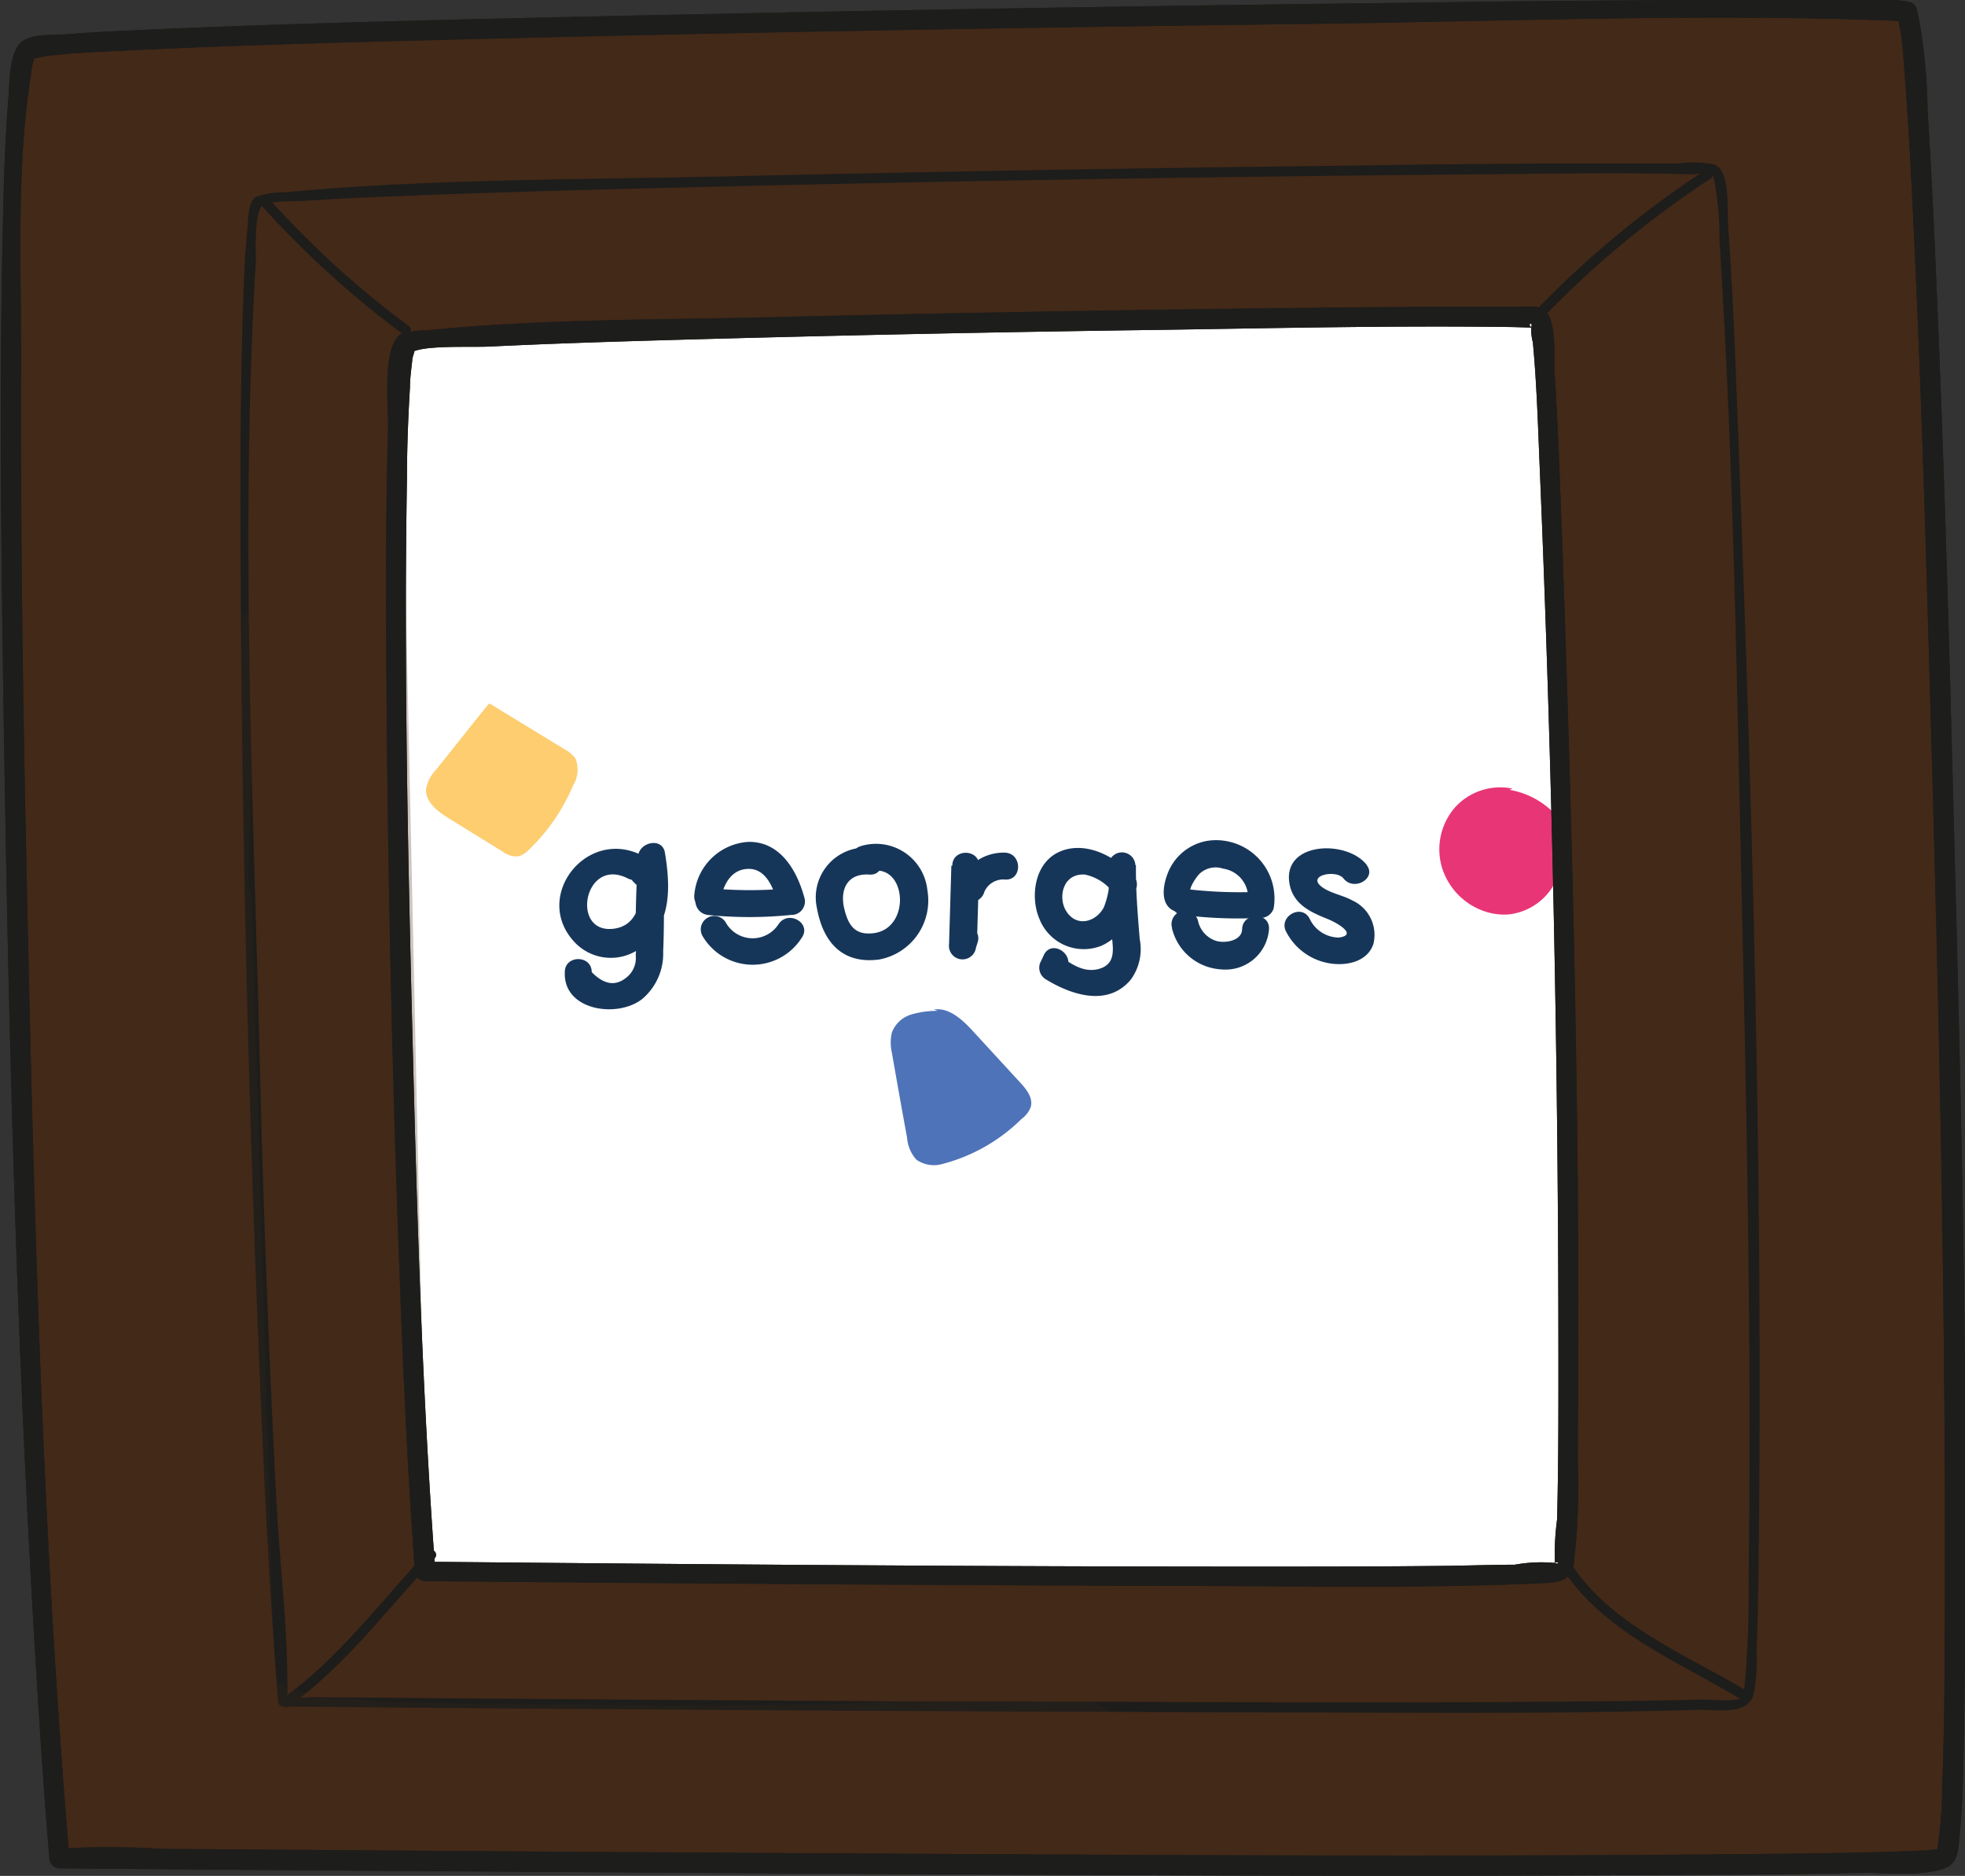 <svg id="Calque_1" data-name="Calque 1" xmlns="http://www.w3.org/2000/svg" viewBox="0 0 146.05 139.44"><rect x="0" y="0" width="146.05" height="139.44" fill="#333333" stroke="none"/><defs><style>.cls-1{fill:#fff;}.cls-2{fill:#163659;}.cls-3{fill:#e83576;}.cls-4{fill:#4e73b8;}.cls-5{fill:#fdcd70;}.cls-6{fill:#432918;}.cls-7{fill:#1d1d1b;}.cls-8{opacity:0.27;}.cls-9{opacity:0.15;}</style></defs><title>32</title><polygon class="cls-1" points="118.8 119.15 26.66 118.5 26.32 21.01 114.2 20.52 118.8 119.15"/><path class="cls-2" d="M828.41,534.56c-4.18-2.1-8.26,3.26-4.84,6.61a3.7,3.7,0,0,0,5.1,0c2-1.74,1.86-4.43,1.47-6.8-.19-1.16-1.9-.8-2,.27-.09,1.61-.16,3.22-.17,4.83a16.27,16.27,0,0,1,0,2.52,1.85,1.85,0,0,1-.54,1.53c-.86.81-1.76.72-2.73-.27,0-1.29-2-1.29-2,0-.13,2.86,3.9,3.45,5.75,2a4.4,4.4,0,0,0,1.56-3.54c.11-2.36,0-4.73.18-7.09l-2,.26c.28,1.74.53,4.88-1.9,5.15-3.19.35-2.15-5.38,1.08-3.75,1.14.58,2.16-1.15,1-1.73Z" transform="translate(-780.72 -470.99)"/><path class="cls-2" d="M827.44,536.05a2.7,2.7,0,0,0,1,1c1.14.59,2.15-1.13,1-1.72a.74.74,0,0,1-.32-.26c-.7-1.08-2.43-.07-1.72,1Z" transform="translate(-780.72 -470.99)"/><path class="cls-2" d="M833.31,539a30.59,30.59,0,0,0,6.2,0,1,1,0,0,0,1-1.27c-.54-2-1.78-4.21-4.18-4.16a4.3,4.3,0,0,0-4,3.89c-.18,1.25,1.74,1.8,1.93.53.17-1.11.72-2.34,2-2.41,1.45-.09,2,1.55,2.29,2.68l1-1.26a30.59,30.59,0,0,1-6.2,0c-1.28-.13-1.27,1.87,0,2Z" transform="translate(-780.72 -470.99)"/><path class="cls-2" d="M832.92,540.54a4.32,4.32,0,0,0,7.4.14c.73-1.07-1-2.07-1.73-1a2.29,2.29,0,0,1-3.94-.14,1,1,0,0,0-1.73,1Z" transform="translate(-780.72 -470.99)"/><path class="cls-2" d="M845.36,534a3.71,3.71,0,0,0-3.92,4.5c.46,2.56,1.93,4.18,4.64,3.81a4.46,4.46,0,0,0,3.57-5.14,3.84,3.84,0,0,0-5-3.27c-1.2.43-.68,2.36.53,1.93,2.91-1,3.39,4.2.44,4.53-1.35.15-1.84-.57-2.14-1.79-.36-1.44.21-2.68,1.85-2.57,1.29.09,1.28-1.91,0-2Z" transform="translate(-780.72 -470.99)"/><path class="cls-2" d="M851.43,535.34l-.17,5.82a1,1,0,0,0,2,.27l.12-.38c.4-1.23-1.53-1.75-1.93-.53l-.12.38,2,.26.17-5.82c0-1.28-2-1.28-2,0Z" transform="translate(-780.72 -470.99)"/><path class="cls-2" d="M853.88,537.29a1.53,1.53,0,0,1,1.55-.92c1.28.07,1.28-1.93,0-2a3.56,3.56,0,0,0-3.48,2.39,1,1,0,0,0,.7,1.23,1,1,0,0,0,1.23-.7Z" transform="translate(-780.72 -470.99)"/><path class="cls-2" d="M864.94,536.17c-1.22-1.49-3.49-2.7-5.42-1.89s-2.24,3.38-1.55,5a3.54,3.54,0,0,0,4.64,2c2.29-1.06,2.56-3.71,2.5-5.93a1,1,0,0,0-2,0,44.39,44.39,0,0,0,.24,5.15c.1,1,.32,2.11-.88,2.49s-2.17-.4-3-.94l.36,1.37.2-.43c.53-1.16-1.19-2.17-1.73-1l-.2.43a1,1,0,0,0,.36,1.37c1.89,1.16,4.62,2.07,6.32,0a3.85,3.85,0,0,0,.65-3c-.15-1.84-.3-3.64-.28-5.49h-2a6.35,6.35,0,0,1-.38,3.12c-.57,1.11-2.06,1.55-2.83.25-.59-1-.22-2.78,1.42-2.67a3.54,3.54,0,0,1,2.2,1.48c.82,1,2.23-.42,1.42-1.41Z" transform="translate(-780.72 -470.99)"/><path class="cls-2" d="M868.61,539a32.82,32.82,0,0,0,5.78.22,1,1,0,0,0,1-.73,4.34,4.34,0,0,0-4.92-5,3.85,3.85,0,0,0-3,2.53c-.41,1.11-.49,2.62,1,2.81,1.27.16,1.26-1.84,0-2l-.14,0,.86.5c-.13-.33.5-1.24.74-1.44a1.75,1.75,0,0,1,1.7-.33,2.17,2.17,0,0,1,1.84,2.44l1-.73a32.82,32.82,0,0,1-5.78-.22c-1.28-.16-1.27,1.85,0,2Z" transform="translate(-780.72 -470.99)"/><path class="cls-2" d="M867.83,540a4,4,0,0,0,3.69,3.05,3.24,3.24,0,0,0,3.52-3c.06-1.28-1.94-1.28-2,0,0,.86-1.23,1.07-1.89.89a2,2,0,0,1-1.39-1.52,1,1,0,0,0-1.93.53Z" transform="translate(-780.72 -470.99)"/><path class="cls-2" d="M882.31,535.29c-1.47-1.92-6.39-1.75-5.73,1.48.31,1.5,1.64,2.06,2.91,2.57.6.25,2.18,1.15.74,1.34a2.42,2.42,0,0,1-2.18-1.42c-.61-1.13-2.34-.12-1.73,1a4.44,4.44,0,0,0,3.3,2.35c1.22.18,2.75-.14,3.18-1.46a2.81,2.81,0,0,0-1.55-3.22c-.63-.35-1.36-.48-2-.83-1.76-1,.76-1.53,1.32-.82.77,1,2.51,0,1.72-1Z" transform="translate(-780.72 -470.99)"/><path class="cls-3" d="M893.14,529.61a4.54,4.54,0,0,0-4.27,1.39,4.76,4.76,0,0,0-1,4.39,5,5,0,0,0,3.1,3.31,4.56,4.56,0,0,0,1.9.26,4.43,4.43,0,0,0,3.22-2,5.32,5.32,0,0,0,.81-3.71,4,4,0,0,0-.86-2,6.07,6.07,0,0,0-3.13-1.55" transform="translate(-780.72 -470.99)"/><path class="cls-4" d="M850.42,546.13a6.8,6.8,0,0,0-2,.28,2.22,2.22,0,0,0-1.41,1.33,3.31,3.31,0,0,0,0,1.5q.55,3.16,1.13,6.33a2.74,2.74,0,0,0,.69,1.62,2.26,2.26,0,0,0,1.94.32,13,13,0,0,0,5.87-3.34,2,2,0,0,0,.68-.86c.22-.68-.31-1.36-.8-1.88L853,547.6c-.77-.83-1.74-1.73-2.86-1.57" transform="translate(-780.72 -470.99)"/><path class="cls-5" d="M817,523.36l-.87,1.08-3,3.77a2.63,2.63,0,0,0-.75,1.49c0,.94.87,1.61,1.68,2.11l4,2.47a1.78,1.78,0,0,0,1.17.37,1.61,1.61,0,0,0,.73-.43,14.27,14.27,0,0,0,3.35-4.83,2.25,2.25,0,0,0,.19-2,2.3,2.3,0,0,0-.83-.71l-5.55-3.39" transform="translate(-780.72 -470.99)"/><path class="cls-6" d="M922.33,471.89c1.89.66,5.12,136,2.88,137.24s-140.13,0-140.13,0c-3.13-36.87-5-132.82-2.35-134.45S920.44,471.22,922.33,471.89ZM810.92,496.44c-1.57,1.11-.47,66.23,1.42,91.26,0,0,83.14.81,84.49,0s-.6-92.7-1.74-93.16S812.5,495.33,810.92,496.44Z" transform="translate(-780.72 -470.99)"/><path class="cls-7" d="M922,472.53c-.43-.22-.11-.38-.16,0a4.32,4.32,0,0,0,.14.8c.16,1,.22,2.09.3,3.14.28,3.49.46,7,.63,10.5.53,11,.88,22,1.19,33,.7,24.3,1.29,48.63,1.16,72.94,0,3.61-.05,7.22-.18,10.83a32.83,32.83,0,0,1-.39,4.88c0-.16.52-.14.11-.17l-.68.06c-.93.07-1.86.09-2.79.12-3.31.11-6.63.14-9.95.17-23.84.24-47.68.06-71.52-.06q-17.4-.1-34.81-.23l-12.31-.09a60.29,60.29,0,0,0-6.72-.06,6.61,6.61,0,0,1-.89,0l.75.75c-2.08-24.72-2.68-49.6-3.21-74.39-.26-12.33-.43-24.66-.38-37,0-7-.37-14.42.76-21.36,0-.31.12-.61.17-.92s.18-.32,0-.16.65-.09.92-.12c2-.25,3.93-.31,5.89-.41,7.65-.38,15.31-.58,23-.78,21.82-.57,43.64-.93,65.47-1.21,14.29-.18,28.7-.78,43-.23a6.9,6.9,0,0,0,.76.05.75.75,0,0,0,.4-1.45,12.55,12.55,0,0,0-3.24-.14c-2.57,0-5.15,0-7.73,0q-13,0-26,.2-33.5.39-67,1.16c-8.51.2-17,.42-25.53.78-2.52.11-5,.21-7.55.41-.9.07-2.53-.06-3.28.56-1,.84-.89,3.25-1,4.39-.28,3.43-.35,6.88-.42,10.31-.23,11.31-.11,22.64.06,33.95.39,26.42,1.08,52.89,2.88,79.25.16,2.37.34,4.75.54,7.12a.78.78,0,0,0,.75.75q23.59.2,47.19.33c25.13.15,50.27.32,75.4.14,3.84,0,7.67-.06,11.5-.14,1.78,0,4.17.27,5.9-.29,1.19-.37,1.14-1.47,1.25-2.6.27-2.81.28-5.67.33-8.49.39-23.75-.27-47.53-.89-71.26-.31-12-.67-23.93-1.19-35.89-.18-4.15-.37-8.3-.64-12.45a41.48,41.48,0,0,0-.63-6.77c-.1-.43-.15-1-.59-1.22C921.86,470.79,921.1,472.08,922,472.53Z" transform="translate(-780.72 -470.99)"/><path class="cls-7" d="M810.39,495.91c-1.29,1.18-.78,5.47-.83,7-.17,5.7-.16,11.41-.13,17.12q.14,23,1,46c.27,7.25.59,14.5,1.13,21.74a.76.76,0,0,0,.75.75q27.93.27,55.85.36c8.93,0,17.9.21,26.83-.19,1.42-.07,2.44,0,2.71-1.53a49.2,49.2,0,0,0,.28-7.87c.23-23-.36-46-1.18-68.89-.15-3.94-.29-7.87-.54-11.8-.06-1,.21-3.92-.82-4.63-.42-.29-1.32-.17-1.79-.18-1.35,0-2.7,0-4,0-4.52,0-9,.05-13.57.1q-18.67.22-37.34.66c-8.75.22-17.65.12-26.37,1a4.44,4.44,0,0,0-1.81.33.75.75,0,0,0,.76,1.3c.93-.55,4.37-.36,5.8-.43,4.52-.22,9-.36,13.56-.49q18.11-.51,36.22-.75c8.74-.13,17.5-.33,26.25-.21l1.72.05c-.89,0-.17-.7-.34,0a3.62,3.62,0,0,0,.12,1.08c.29,3.09.38,6.19.51,9.29q1.4,33.41,1.39,66.89c0,3.78,0,7.56-.1,11.33a20.08,20.08,0,0,0-.17,3.09c0,.17-.1.28-.09.49,0-.79.71-.14.11-.35a11,11,0,0,0-3,.13c-1.61,0-3.21.06-4.82.08-4.82.06-9.65.06-14.47.06-20.15,0-40.3-.16-60.45-.35h-1.23l.75.75c-1-13.47-1.38-27-1.72-40.51s-.62-27.29-.39-40.93c0-2.2.09-4.41.22-6.61,0-.68.1-1.35.17-2,0-.33.29-.84.08-.65C812.16,496.31,811.1,495.26,810.39,495.91Z" transform="translate(-780.72 -470.99)"/><g class="cls-8"><path class="cls-6" d="M907.35,483.89l-23.06.33-32.23.47-13.59.19c-12.64.18-24.68.6-37.62,1.11a45.68,45.68,0,0,0,8.42,7.85,20.72,20.72,0,0,1,1.63,1.7,21.92,21.92,0,0,0,3.07-.27c11.13-.63,21.55-.62,32.71-.82,16.2-.29,31.62-.48,48.41.09-2.35-.47-35.85-1.75-33-6.09.68-1.05,41.42-4.07,45.28-4.56" transform="translate(-780.72 -470.99)"/><path class="cls-6" d="M907.35,483.39c-35.5.51-71,.71-106.5,2.1a.51.51,0,0,0-.35.86,56.36,56.36,0,0,0,7.81,7.4c.75.57,1.52,1.83,2.34,2.22s2.12-.08,3-.16c8.82-.91,17.88-.64,26.74-.76,18.25-.26,36.49-.62,54.74,0,.55,0,.7-.87.13-1-4.45-.81-9.18-.72-13.68-1.13-3.48-.31-7-.67-10.42-1.2-2.45-.38-5.24-.69-7.5-1.79-1.42-.68-1.54-1.11,0-1.39,2.18-.4,4.42-.59,6.62-.83,6.95-.73,13.92-1.32,20.88-1.91,5.42-.46,10.88-.75,16.28-1.42.63-.08.64-1.08,0-1-12.73,1.57-25.61,2.06-38.36,3.46-1.21.13-8.64,0-7.45,2.7.64,1.44,3.22,1.9,4.53,2.23a77.57,77.57,0,0,0,9.59,1.56c4.08.47,8.17.81,12.27,1.11a68.91,68.91,0,0,1,7,.58l.13-1c-17.6-.58-35.2-.28-52.81,0-8.79.13-17.58.2-26.36.64-1,.06-3.61.71-4.59.4-.64-.21-1.25-1.17-1.8-1.65a82.55,82.55,0,0,1-8.32-7.77l-.36.85c35.49-1.39,71-1.59,106.5-2.1a.5.5,0,0,0,0-1Z" transform="translate(-780.72 -470.99)"/></g><g class="cls-8"><path class="cls-6" d="M800.1,486.19a1084.5,1084.5,0,0,0,2.34,110l-.35.14c.11.88,1.43,1.23,2.5,1.25,3,.09,6-.63,9-.64,2.51,0,5,.46,7.5.5,4.14.07,8.16-1,12.21-1.78,8.23-1.51,16.73-1.52,25.14-2A219.1,219.1,0,0,0,896.62,588a229.47,229.47,0,0,1-24,.64c-2.76-.12-5.51-.34-8.27-.41-5.15-.13-10.29.27-15.44.32-2.91,0-5.82-.05-8.73-.13l-27.67-.77L812,588l-.8-36.47-.19-8.62q-.5-22.62-1-45.25a4.31,4.31,0,0,0-.25-1.63,5.29,5.29,0,0,0-1.31-1.58l-8.28-7.69Z" transform="translate(-780.72 -470.99)"/><path class="cls-6" d="M799.6,486.19q-.81,27.73-.21,55.5.3,13.88,1,27.74.33,6.93.75,13.86c.07,1.24,1.24,12.37.87,12.52a.51.51,0,0,0-.3.74c1,2.46,5.51,1.42,7.45,1.21,4.1-.44,7.93.09,12,.14,3.87.05,7.63-.89,11.41-1.62a104.51,104.51,0,0,1,13.79-1.58c8.57-.49,17.12-.76,25.65-1.78a221.44,221.44,0,0,0,24.77-4.4c.54-.13.44-1-.13-1-7.36.45-14.73.91-22.11.71-7.13-.2-14.14-.51-21.29-.27-7.32.25-14.64-.07-22-.27l-10.87-.3-5.93-.17a5.3,5.3,0,0,0-2.75.28l.76.43-1.21-55.42-.6-27.54c0-2.3-.08-4.59-.15-6.89a4.85,4.85,0,0,0-1-3.31,52.31,52.31,0,0,0-4.53-4.27l-2.42-2.24c-.52-.49-1.9-1.36-2-2.09s-1.08-.64-1,0c.12,1.07.78,1.4,1.58,2.15l4.83,4.49a15.17,15.17,0,0,1,2.58,2.41,8,8,0,0,1,.95,4.34l.15,6.88.59,27.06L811.47,588a.5.5,0,0,0,.75.43c1.17-.59,3.41-.1,4.71-.07l5.43.15,10.87.3c7.16.2,14.29.42,21.44.17,7-.25,13.84.2,20.8.34s14.11-.3,21.15-.73l-.14-1c-15.76,3.72-31.59,5.23-47.72,6-3.88.19-7.76.44-11.61.94-3.53.46-7,1.31-10.48,1.89-4.16.69-7.95.14-12.1,0a41.71,41.71,0,0,0-5.91.39c-1.44.15-5.39,1-6.14-.77l-.3.74.35-.14a.51.51,0,0,0,.37-.49,1096.14,1096.14,0,0,1-2.34-110A.5.5,0,0,0,799.6,486.19Z" transform="translate(-780.72 -470.99)"/></g><g class="cls-8"><path class="cls-6" d="M908.16,483.83a9.3,9.3,0,0,0-5.64,6.41,22.65,22.65,0,0,0-.12,8.21c.68,6.48,1.23,13,1.41,19.46.49,17.83-1.86,35.62-4.21,53.34l-1.94,14.68a4.29,4.29,0,0,0,.17,2.51,5.05,5.05,0,0,0,1.69,1.69,53.88,53.88,0,0,0,10.66,6l.09-20.43c.15-30.28.29-60.59-2.32-90.8" transform="translate(-780.72 -470.99)"/><path class="cls-6" d="M908,483.35c-6.58,2.75-6.72,9.4-6.08,15.59a226.13,226.13,0,0,1,1.41,26.4c-.25,18-2.93,35.91-5.29,53.74-.32,2.41-.79,4.85-1,7.28a3.93,3.93,0,0,0,1.4,3.63c3.15,2.86,7.55,4.86,11.42,6.52a.51.51,0,0,0,.75-.43c.17-37.07.93-74.25-2.23-111.23-.05-.64-1.05-.64-1,0,3.16,37,2.4,74.16,2.23,111.23l.75-.43c-4-1.7-12.15-4.75-12.27-9.72-.06-2.21.61-4.65.91-6.85.34-2.61.69-5.22,1-7.83,1.31-9.84,2.61-19.69,3.43-29.59a208.8,208.8,0,0,0,.53-29.59c-.29-4.86-.79-9.69-1.26-14.53-.5-5.25,0-10.92,5.49-13.23.59-.24.33-1.21-.26-1Z" transform="translate(-780.72 -470.99)"/></g><path class="cls-7" d="M799.67,485.67c-.53.45-.5,1.74-.56,2.35-.21,2-.27,4-.33,6-.23,7-.21,14-.16,21q.17,28.13,1.33,56.25c.35,8.74.75,17.48,1.44,26.19a.38.38,0,0,0,.37.38q34.95.33,69.89.43c11.78,0,23.59.18,35.37-.19,1.3,0,3.45.4,4-1a12,12,0,0,0,.26-3.28c.08-2,.11-3.93.14-5.9.36-28.55-.45-57.2-1.55-85.73-.18-4.81-.36-9.62-.71-14.42-.08-1.17.2-4-1-4.53a8.38,8.38,0,0,0-2.74-.08c-1.89,0-3.78,0-5.67,0q-9,0-18,.15-23.55.27-47.1.81c-10.92.25-22,.18-32.85,1.19a5.26,5.26,0,0,0-2,.33.38.38,0,0,0,.38.65c.69-.4,2.34-.29,3.2-.35,2.56-.18,5.13-.28,7.69-.38,8-.31,15.91-.51,23.87-.7q27.79-.65,55.61-.89c5.35-.05,10.71-.15,16.06,0a4.56,4.56,0,0,1,1.43,0c.16.07-.11-.28.06.27a22.76,22.76,0,0,1,.42,4.6c1,15.56,1.26,31.19,1.61,46.77.39,17.23.77,34.47.57,51.71,0,2.35,0,4.7-.17,7.05,0,.69-.11,1.39-.15,2.08,0,.27-.28.9,0,.68-.58.46-2.63.19-3.31.21-2.54.08-5.09.11-7.64.13-17.56.18-35.13,0-52.69,0q-21.44-.12-42.86-.31a7.39,7.39,0,0,1-1.63,0c-.08,0-.3,0-.36,0,.25.19.19-.61.19-1,0-4.57-.6-9.2-.83-13.76-.58-11.36-1-22.73-1.26-34.09-.51-19.25-1.39-38.74-.25-58,0-.78-.13-3.52.51-4.06C800.58,485.89,800,485.36,799.67,485.67Z" transform="translate(-780.72 -470.99)"/><path class="cls-7" d="M800.15,486.26a71.2,71.2,0,0,0,10.56,9.6c.39.29.76-.36.38-.64a69.91,69.91,0,0,1-10.41-9.49c-.32-.36-.85.17-.53.53Z" transform="translate(-780.72 -470.99)"/><path class="cls-7" d="M907.52,483.6a73,73,0,0,0-12.75,10.57c-.34.35.19.88.53.53a72.58,72.58,0,0,1,12.6-10.46c.4-.26,0-.91-.38-.64Z" transform="translate(-780.72 -470.99)"/><path class="cls-7" d="M802.18,597.82c4.14-2.91,7.42-7.34,10.86-11,.33-.35-.2-.88-.53-.53-3.38,3.62-6.64,8-10.71,10.9-.39.28,0,.93.38.65Z" transform="translate(-780.72 -470.99)"/><path class="cls-7" d="M896.64,587.27c3.05,5,8.86,7.22,13.67,10.15.41.25.79-.4.38-.65-4.69-2.85-10.44-5-13.4-9.87-.25-.42-.9,0-.65.37Z" transform="translate(-780.72 -470.99)"/><g class="cls-9"><path class="cls-6" d="M799.26,517.09l-1.1,31.39c-.72,20.39-1.61,41.44-12.07,59.9,19.29.41,38.58.83,57.88,1q40.2.35,80.39-.72l-42.31-3.16c-6.26-.47-13.19-1.22-17.22-5.23a9.33,9.33,0,0,0-2.31-2,8.66,8.66,0,0,0-4.2-.51c-18.25.78-36.55.69-54.79-.27a4,4,0,0,1-2.19-.55,2.52,2.52,0,0,1-.72-2.06l-1.71-57.53" transform="translate(-780.72 -470.99)"/><path class="cls-6" d="M798.76,517.09c-.56,15.79-.75,31.64-1.86,47.41-1.07,15.13-3.76,30.23-11.24,43.63a.5.5,0,0,0,.43.75c35.84.77,71.67,1.36,107.51.89q15.38-.21,30.76-.61a.5.5,0,0,0,0-1l-36.9-2.76c-5.25-.39-10.71-.47-15.8-2a15.62,15.62,0,0,1-6.48-3.52c-1.66-1.56-2.73-2.58-5.12-2.71-6.15-.32-12.5.42-18.67.51q-9,.12-17.94,0c-6.23-.12-12.74.12-18.93-.66-.91-.11-2.65-.38-3.29-1.18-.35-.43-.14-1.9-.16-2.47l-.13-4.46-.29-9.92-1.24-41.66a.5.5,0,0,0-1,0L799.59,577l.26,8.92c.09,3.07-.24,6.54.31,9.56a2.65,2.65,0,0,0,2.45,2.4c2.76.61,6.06.34,8.88.45q19.92.76,39.86.16c2.86-.09,5.86-.48,8.71-.29,3.09.21,4.93,3.3,7.56,4.69,3.94,2.09,8.55,2.61,12.92,3,14.59,1.24,29.22,2.19,43.82,3.28v-1c-35.77.94-71.56,1-107.34.35q-15.46-.28-30.93-.63l.44.75c7.26-13,10.09-27.67,11.24-42.4,1.27-16.33,1.41-32.78,2-49.14,0-.65-1-.64-1,0Z" transform="translate(-780.72 -470.99)"/></g><path class="cls-7" d="M922,472.53c-.43-.22-.11-.38-.16,0a4.32,4.32,0,0,0,.14.8c.16,1,.22,2.09.3,3.14.28,3.49.46,7,.63,10.5.53,11,.88,22,1.19,33,.7,24.3,1.29,48.63,1.16,72.94,0,3.61-.05,7.22-.18,10.83a32.83,32.83,0,0,1-.39,4.88c0-.16.52-.14.11-.17l-.68.06c-.93.07-1.86.09-2.79.12-3.31.11-6.63.14-9.95.17-23.84.24-47.68.06-71.52-.06q-17.4-.1-34.81-.23l-12.31-.09a60.29,60.29,0,0,0-6.72-.06,6.61,6.61,0,0,1-.89,0l.75.75c-2.08-24.72-2.68-49.6-3.21-74.39-.26-12.33-.43-24.66-.38-37,0-7-.37-14.42.76-21.36,0-.31.12-.61.17-.92s.18-.32,0-.16.65-.09.92-.12c2-.25,3.93-.31,5.89-.41,7.65-.38,15.31-.58,23-.78,21.82-.57,43.64-.93,65.47-1.21,14.29-.18,28.7-.78,43-.23a6.9,6.9,0,0,0,.76.05.75.75,0,0,0,.4-1.45,12.55,12.55,0,0,0-3.24-.14c-2.57,0-5.15,0-7.73,0q-13,0-26,.2-33.5.39-67,1.16c-8.51.2-17,.42-25.53.78-2.52.11-5,.21-7.55.41-.9.07-2.53-.06-3.28.56-1,.84-.89,3.25-1,4.39-.28,3.43-.35,6.88-.42,10.31-.23,11.31-.11,22.64.06,33.95.39,26.42,1.08,52.89,2.88,79.25.16,2.37.34,4.75.54,7.12a.78.78,0,0,0,.75.75q23.59.2,47.19.33c25.13.15,50.27.32,75.4.14,3.84,0,7.67-.06,11.5-.14,1.78,0,4.17.27,5.9-.29,1.19-.37,1.14-1.47,1.25-2.6.27-2.81.28-5.67.33-8.49.39-23.75-.27-47.53-.89-71.26-.31-12-.67-23.93-1.19-35.89-.18-4.15-.37-8.3-.64-12.45a41.48,41.48,0,0,0-.63-6.77c-.1-.43-.15-1-.59-1.22C921.86,470.79,921.1,472.08,922,472.53Z" transform="translate(-780.72 -470.99)"/><path class="cls-7" d="M810.39,495.91c-1.29,1.18-.78,5.47-.83,7-.17,5.7-.16,11.41-.13,17.12q.14,23,1,46c.27,7.25.59,14.5,1.13,21.74a.76.76,0,0,0,.75.75q27.93.27,55.85.36c8.93,0,17.9.21,26.83-.19,1.42-.07,2.44,0,2.71-1.53a49.2,49.2,0,0,0,.28-7.87c.23-23-.36-46-1.18-68.89-.15-3.94-.29-7.87-.54-11.8-.06-1,.21-3.92-.82-4.63-.42-.29-1.32-.17-1.79-.18-1.35,0-2.7,0-4,0-4.52,0-9,.05-13.57.1q-18.67.22-37.34.66c-8.75.22-17.65.12-26.37,1a4.44,4.44,0,0,0-1.81.33.75.75,0,0,0,.76,1.3c.93-.55,4.37-.36,5.8-.43,4.52-.22,9-.36,13.56-.49q18.11-.51,36.22-.75c8.74-.13,17.5-.33,26.25-.21l1.72.05c-.89,0-.17-.7-.34,0a3.62,3.62,0,0,0,.12,1.08c.29,3.09.38,6.19.51,9.29q1.4,33.41,1.39,66.89c0,3.78,0,7.56-.1,11.33a20.08,20.08,0,0,0-.17,3.09c0,.17-.1.28-.09.49,0-.79.71-.14.11-.35a11,11,0,0,0-3,.13c-1.61,0-3.21.06-4.82.08-4.82.06-9.65.06-14.47.06-20.15,0-40.3-.16-60.45-.35h-1.23l.75.75c-1-13.47-1.38-27-1.72-40.51s-.62-27.29-.39-40.93c0-2.2.09-4.41.22-6.61,0-.68.1-1.35.17-2,0-.33.29-.84.08-.65C812.16,496.31,811.1,495.26,810.39,495.91Z" transform="translate(-780.72 -470.99)"/></svg>